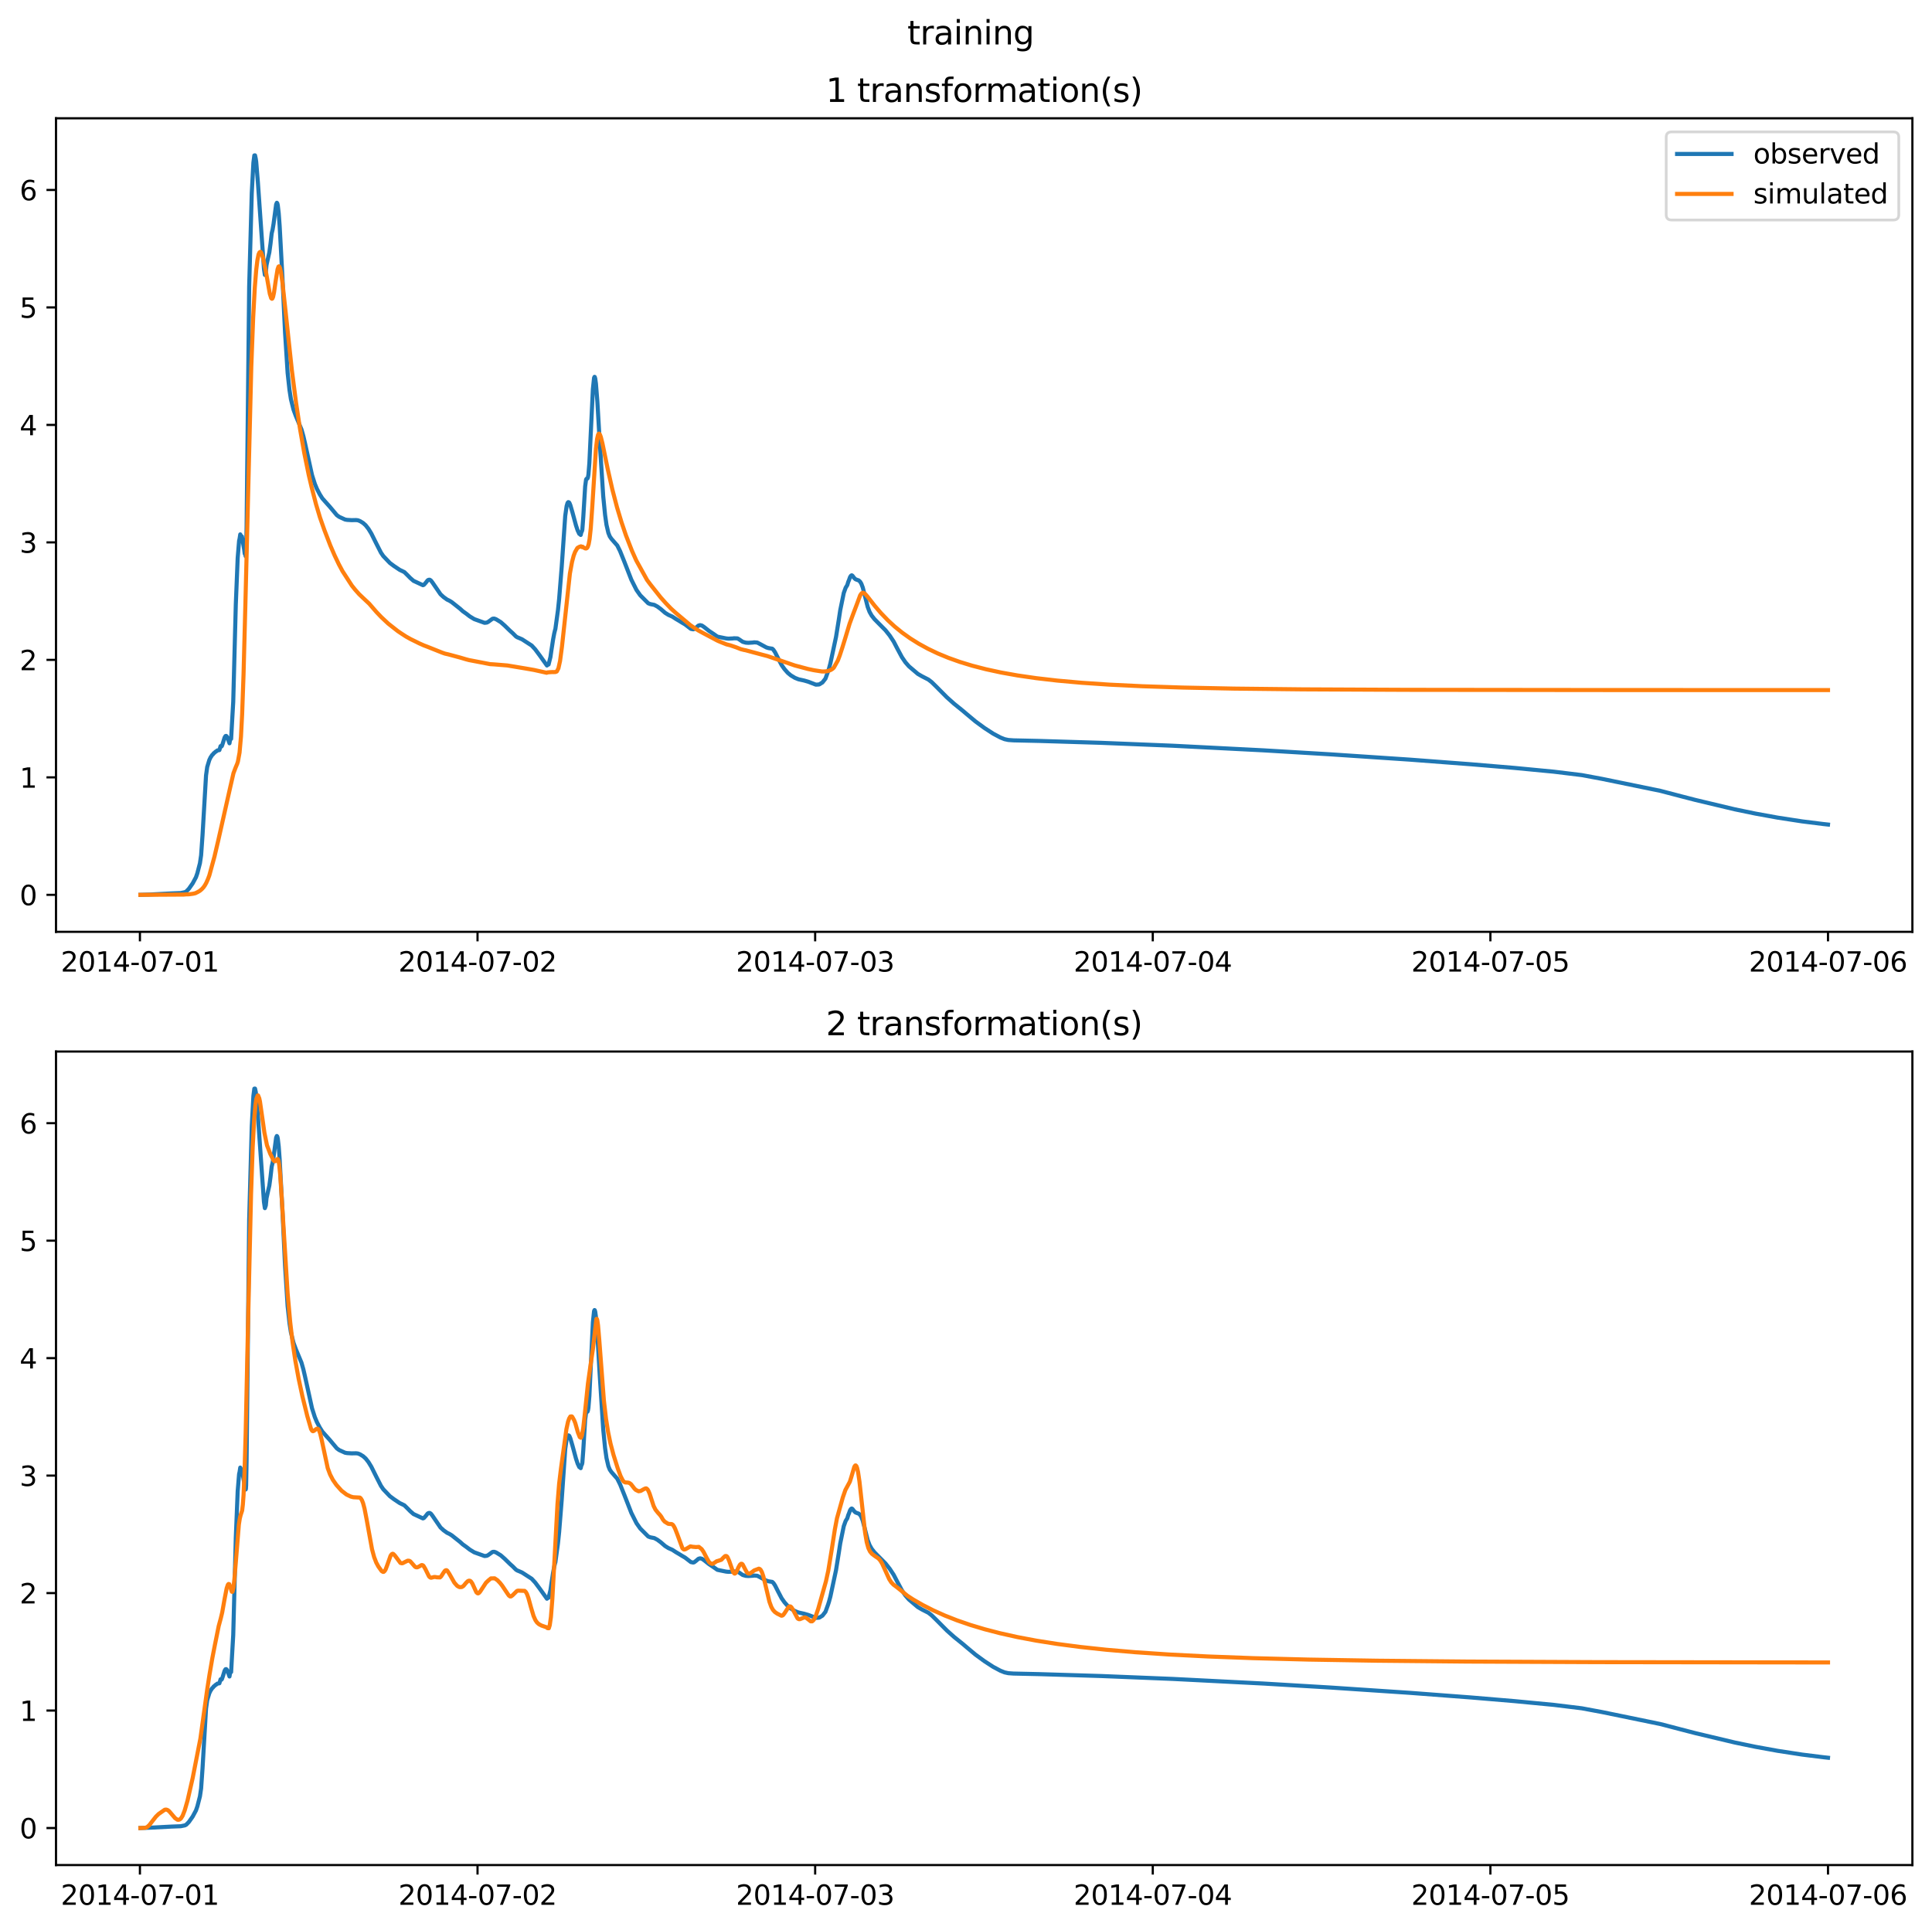 <?xml version="1.0" encoding="utf-8" standalone="no"?>
<!DOCTYPE svg PUBLIC "-//W3C//DTD SVG 1.1//EN"
  "http://www.w3.org/Graphics/SVG/1.1/DTD/svg11.dtd">
<svg xmlns:xlink="http://www.w3.org/1999/xlink" width="709.336pt" height="708.798pt" viewBox="0 0 709.336 708.798" xmlns="http://www.w3.org/2000/svg" version="1.1">
 <defs>
  <style type="text/css">*{stroke-linejoin: round; stroke-linecap: butt}</style>
 </defs>
 <g id="figure_1">
  <g id="patch_1">
   <path d="M 0 708.798 
L 709.336 708.798 
L 709.336 0 
L 0 0 
z
" style="fill: #ffffff"/>
  </g>
  <g id="axes_1">
   <g id="patch_2">
    <path d="M 20.562 342.2 
L 702.136 342.2 
L 702.136 43.44 
L 20.562 43.44 
z
" style="fill: #ffffff"/>
   </g>
   <g id="matplotlib.axis_1">
    <g id="xtick_1">
     <g id="line2d_1">
      <defs>
       <path id="m375640812c" d="M 0 0 
L 0 3.5 
" style="stroke: #000000; stroke-width: 0.8"/>
      </defs>
      <g>
       <use xlink:href="#m375640812c" x="51.371" y="342.2" style="stroke: #000000; stroke-width: 0.8"/>
      </g>
     </g>
     <g id="text_1">
      <!-- 2014-07-01 -->
      <g transform="translate(22.313 356.798) scale(0.1 -0.1)">
       <defs>
        <path id="DejaVuSans-32" d="M 1228 531 
L 3431 531 
L 3431 0 
L 469 0 
L 469 531 
Q 828 903 1448 1529 
Q 2069 2156 2228 2338 
Q 2531 2678 2651 2914 
Q 2772 3150 2772 3378 
Q 2772 3750 2511 3984 
Q 2250 4219 1831 4219 
Q 1534 4219 1204 4116 
Q 875 4013 500 3803 
L 500 4441 
Q 881 4594 1212 4672 
Q 1544 4750 1819 4750 
Q 2544 4750 2975 4387 
Q 3406 4025 3406 3419 
Q 3406 3131 3298 2873 
Q 3191 2616 2906 2266 
Q 2828 2175 2409 1742 
Q 1991 1309 1228 531 
z
" transform="scale(0.016)"/>
        <path id="DejaVuSans-30" d="M 2034 4250 
Q 1547 4250 1301 3770 
Q 1056 3291 1056 2328 
Q 1056 1369 1301 889 
Q 1547 409 2034 409 
Q 2525 409 2770 889 
Q 3016 1369 3016 2328 
Q 3016 3291 2770 3770 
Q 2525 4250 2034 4250 
z
M 2034 4750 
Q 2819 4750 3233 4129 
Q 3647 3509 3647 2328 
Q 3647 1150 3233 529 
Q 2819 -91 2034 -91 
Q 1250 -91 836 529 
Q 422 1150 422 2328 
Q 422 3509 836 4129 
Q 1250 4750 2034 4750 
z
" transform="scale(0.016)"/>
        <path id="DejaVuSans-31" d="M 794 531 
L 1825 531 
L 1825 4091 
L 703 3866 
L 703 4441 
L 1819 4666 
L 2450 4666 
L 2450 531 
L 3481 531 
L 3481 0 
L 794 0 
L 794 531 
z
" transform="scale(0.016)"/>
        <path id="DejaVuSans-34" d="M 2419 4116 
L 825 1625 
L 2419 1625 
L 2419 4116 
z
M 2253 4666 
L 3047 4666 
L 3047 1625 
L 3713 1625 
L 3713 1100 
L 3047 1100 
L 3047 0 
L 2419 0 
L 2419 1100 
L 313 1100 
L 313 1709 
L 2253 4666 
z
" transform="scale(0.016)"/>
        <path id="DejaVuSans-2d" d="M 313 2009 
L 1997 2009 
L 1997 1497 
L 313 1497 
L 313 2009 
z
" transform="scale(0.016)"/>
        <path id="DejaVuSans-37" d="M 525 4666 
L 3525 4666 
L 3525 4397 
L 1831 0 
L 1172 0 
L 2766 4134 
L 525 4134 
L 525 4666 
z
" transform="scale(0.016)"/>
       </defs>
       <use xlink:href="#DejaVuSans-32"/>
       <use xlink:href="#DejaVuSans-30" x="63.623"/>
       <use xlink:href="#DejaVuSans-31" x="127.246"/>
       <use xlink:href="#DejaVuSans-34" x="190.869"/>
       <use xlink:href="#DejaVuSans-2d" x="254.492"/>
       <use xlink:href="#DejaVuSans-30" x="290.576"/>
       <use xlink:href="#DejaVuSans-37" x="354.199"/>
       <use xlink:href="#DejaVuSans-2d" x="417.822"/>
       <use xlink:href="#DejaVuSans-30" x="453.906"/>
       <use xlink:href="#DejaVuSans-31" x="517.529"/>
      </g>
     </g>
    </g>
    <g id="xtick_2">
     <g id="line2d_2">
      <g>
       <use xlink:href="#m375640812c" x="175.328" y="342.2" style="stroke: #000000; stroke-width: 0.8"/>
      </g>
     </g>
     <g id="text_2">
      <!-- 2014-07-02 -->
      <g transform="translate(146.27 356.798) scale(0.1 -0.1)">
       <use xlink:href="#DejaVuSans-32"/>
       <use xlink:href="#DejaVuSans-30" x="63.623"/>
       <use xlink:href="#DejaVuSans-31" x="127.246"/>
       <use xlink:href="#DejaVuSans-34" x="190.869"/>
       <use xlink:href="#DejaVuSans-2d" x="254.492"/>
       <use xlink:href="#DejaVuSans-30" x="290.576"/>
       <use xlink:href="#DejaVuSans-37" x="354.199"/>
       <use xlink:href="#DejaVuSans-2d" x="417.822"/>
       <use xlink:href="#DejaVuSans-30" x="453.906"/>
       <use xlink:href="#DejaVuSans-32" x="517.529"/>
      </g>
     </g>
    </g>
    <g id="xtick_3">
     <g id="line2d_3">
      <g>
       <use xlink:href="#m375640812c" x="299.285" y="342.2" style="stroke: #000000; stroke-width: 0.8"/>
      </g>
     </g>
     <g id="text_3">
      <!-- 2014-07-03 -->
      <g transform="translate(270.227 356.798) scale(0.1 -0.1)">
       <defs>
        <path id="DejaVuSans-33" d="M 2597 2516 
Q 3050 2419 3304 2112 
Q 3559 1806 3559 1356 
Q 3559 666 3084 287 
Q 2609 -91 1734 -91 
Q 1441 -91 1130 -33 
Q 819 25 488 141 
L 488 750 
Q 750 597 1062 519 
Q 1375 441 1716 441 
Q 2309 441 2620 675 
Q 2931 909 2931 1356 
Q 2931 1769 2642 2001 
Q 2353 2234 1838 2234 
L 1294 2234 
L 1294 2753 
L 1863 2753 
Q 2328 2753 2575 2939 
Q 2822 3125 2822 3475 
Q 2822 3834 2567 4026 
Q 2313 4219 1838 4219 
Q 1578 4219 1281 4162 
Q 984 4106 628 3988 
L 628 4550 
Q 988 4650 1302 4700 
Q 1616 4750 1894 4750 
Q 2613 4750 3031 4423 
Q 3450 4097 3450 3541 
Q 3450 3153 3228 2886 
Q 3006 2619 2597 2516 
z
" transform="scale(0.016)"/>
       </defs>
       <use xlink:href="#DejaVuSans-32"/>
       <use xlink:href="#DejaVuSans-30" x="63.623"/>
       <use xlink:href="#DejaVuSans-31" x="127.246"/>
       <use xlink:href="#DejaVuSans-34" x="190.869"/>
       <use xlink:href="#DejaVuSans-2d" x="254.492"/>
       <use xlink:href="#DejaVuSans-30" x="290.576"/>
       <use xlink:href="#DejaVuSans-37" x="354.199"/>
       <use xlink:href="#DejaVuSans-2d" x="417.822"/>
       <use xlink:href="#DejaVuSans-30" x="453.906"/>
       <use xlink:href="#DejaVuSans-33" x="517.529"/>
      </g>
     </g>
    </g>
    <g id="xtick_4">
     <g id="line2d_4">
      <g>
       <use xlink:href="#m375640812c" x="423.242" y="342.2" style="stroke: #000000; stroke-width: 0.8"/>
      </g>
     </g>
     <g id="text_4">
      <!-- 2014-07-04 -->
      <g transform="translate(394.184 356.798) scale(0.1 -0.1)">
       <use xlink:href="#DejaVuSans-32"/>
       <use xlink:href="#DejaVuSans-30" x="63.623"/>
       <use xlink:href="#DejaVuSans-31" x="127.246"/>
       <use xlink:href="#DejaVuSans-34" x="190.869"/>
       <use xlink:href="#DejaVuSans-2d" x="254.492"/>
       <use xlink:href="#DejaVuSans-30" x="290.576"/>
       <use xlink:href="#DejaVuSans-37" x="354.199"/>
       <use xlink:href="#DejaVuSans-2d" x="417.822"/>
       <use xlink:href="#DejaVuSans-30" x="453.906"/>
       <use xlink:href="#DejaVuSans-34" x="517.529"/>
      </g>
     </g>
    </g>
    <g id="xtick_5">
     <g id="line2d_5">
      <g>
       <use xlink:href="#m375640812c" x="547.199" y="342.2" style="stroke: #000000; stroke-width: 0.8"/>
      </g>
     </g>
     <g id="text_5">
      <!-- 2014-07-05 -->
      <g transform="translate(518.141 356.798) scale(0.1 -0.1)">
       <defs>
        <path id="DejaVuSans-35" d="M 691 4666 
L 3169 4666 
L 3169 4134 
L 1269 4134 
L 1269 2991 
Q 1406 3038 1543 3061 
Q 1681 3084 1819 3084 
Q 2600 3084 3056 2656 
Q 3513 2228 3513 1497 
Q 3513 744 3044 326 
Q 2575 -91 1722 -91 
Q 1428 -91 1123 -41 
Q 819 9 494 109 
L 494 744 
Q 775 591 1075 516 
Q 1375 441 1709 441 
Q 2250 441 2565 725 
Q 2881 1009 2881 1497 
Q 2881 1984 2565 2268 
Q 2250 2553 1709 2553 
Q 1456 2553 1204 2497 
Q 953 2441 691 2322 
L 691 4666 
z
" transform="scale(0.016)"/>
       </defs>
       <use xlink:href="#DejaVuSans-32"/>
       <use xlink:href="#DejaVuSans-30" x="63.623"/>
       <use xlink:href="#DejaVuSans-31" x="127.246"/>
       <use xlink:href="#DejaVuSans-34" x="190.869"/>
       <use xlink:href="#DejaVuSans-2d" x="254.492"/>
       <use xlink:href="#DejaVuSans-30" x="290.576"/>
       <use xlink:href="#DejaVuSans-37" x="354.199"/>
       <use xlink:href="#DejaVuSans-2d" x="417.822"/>
       <use xlink:href="#DejaVuSans-30" x="453.906"/>
       <use xlink:href="#DejaVuSans-35" x="517.529"/>
      </g>
     </g>
    </g>
    <g id="xtick_6">
     <g id="line2d_6">
      <g>
       <use xlink:href="#m375640812c" x="671.156" y="342.2" style="stroke: #000000; stroke-width: 0.8"/>
      </g>
     </g>
     <g id="text_6">
      <!-- 2014-07-06 -->
      <g transform="translate(642.098 356.798) scale(0.1 -0.1)">
       <defs>
        <path id="DejaVuSans-36" d="M 2113 2584 
Q 1688 2584 1439 2293 
Q 1191 2003 1191 1497 
Q 1191 994 1439 701 
Q 1688 409 2113 409 
Q 2538 409 2786 701 
Q 3034 994 3034 1497 
Q 3034 2003 2786 2293 
Q 2538 2584 2113 2584 
z
M 3366 4563 
L 3366 3988 
Q 3128 4100 2886 4159 
Q 2644 4219 2406 4219 
Q 1781 4219 1451 3797 
Q 1122 3375 1075 2522 
Q 1259 2794 1537 2939 
Q 1816 3084 2150 3084 
Q 2853 3084 3261 2657 
Q 3669 2231 3669 1497 
Q 3669 778 3244 343 
Q 2819 -91 2113 -91 
Q 1303 -91 875 529 
Q 447 1150 447 2328 
Q 447 3434 972 4092 
Q 1497 4750 2381 4750 
Q 2619 4750 2861 4703 
Q 3103 4656 3366 4563 
z
" transform="scale(0.016)"/>
       </defs>
       <use xlink:href="#DejaVuSans-32"/>
       <use xlink:href="#DejaVuSans-30" x="63.623"/>
       <use xlink:href="#DejaVuSans-31" x="127.246"/>
       <use xlink:href="#DejaVuSans-34" x="190.869"/>
       <use xlink:href="#DejaVuSans-2d" x="254.492"/>
       <use xlink:href="#DejaVuSans-30" x="290.576"/>
       <use xlink:href="#DejaVuSans-37" x="354.199"/>
       <use xlink:href="#DejaVuSans-2d" x="417.822"/>
       <use xlink:href="#DejaVuSans-30" x="453.906"/>
       <use xlink:href="#DejaVuSans-36" x="517.529"/>
      </g>
     </g>
    </g>
   </g>
   <g id="matplotlib.axis_2">
    <g id="ytick_1">
     <g id="line2d_7">
      <defs>
       <path id="m1a9975fdc4" d="M 0 0 
L -3.5 0 
" style="stroke: #000000; stroke-width: 0.8"/>
      </defs>
      <g>
       <use xlink:href="#m1a9975fdc4" x="20.562" y="328.62" style="stroke: #000000; stroke-width: 0.8"/>
      </g>
     </g>
     <g id="text_7">
      <!-- 0 -->
      <g transform="translate(7.2 332.42) scale(0.1 -0.1)">
       <use xlink:href="#DejaVuSans-30"/>
      </g>
     </g>
    </g>
    <g id="ytick_2">
     <g id="line2d_8">
      <g>
       <use xlink:href="#m1a9975fdc4" x="20.562" y="285.476" style="stroke: #000000; stroke-width: 0.8"/>
      </g>
     </g>
     <g id="text_8">
      <!-- 1 -->
      <g transform="translate(7.2 289.275) scale(0.1 -0.1)">
       <use xlink:href="#DejaVuSans-31"/>
      </g>
     </g>
    </g>
    <g id="ytick_3">
     <g id="line2d_9">
      <g>
       <use xlink:href="#m1a9975fdc4" x="20.562" y="242.332" style="stroke: #000000; stroke-width: 0.8"/>
      </g>
     </g>
     <g id="text_9">
      <!-- 2 -->
      <g transform="translate(7.2 246.131) scale(0.1 -0.1)">
       <use xlink:href="#DejaVuSans-32"/>
      </g>
     </g>
    </g>
    <g id="ytick_4">
     <g id="line2d_10">
      <g>
       <use xlink:href="#m1a9975fdc4" x="20.562" y="199.187" style="stroke: #000000; stroke-width: 0.8"/>
      </g>
     </g>
     <g id="text_10">
      <!-- 3 -->
      <g transform="translate(7.2 202.986) scale(0.1 -0.1)">
       <use xlink:href="#DejaVuSans-33"/>
      </g>
     </g>
    </g>
    <g id="ytick_5">
     <g id="line2d_11">
      <g>
       <use xlink:href="#m1a9975fdc4" x="20.562" y="156.043" style="stroke: #000000; stroke-width: 0.8"/>
      </g>
     </g>
     <g id="text_11">
      <!-- 4 -->
      <g transform="translate(7.2 159.842) scale(0.1 -0.1)">
       <use xlink:href="#DejaVuSans-34"/>
      </g>
     </g>
    </g>
    <g id="ytick_6">
     <g id="line2d_12">
      <g>
       <use xlink:href="#m1a9975fdc4" x="20.562" y="112.898" style="stroke: #000000; stroke-width: 0.8"/>
      </g>
     </g>
     <g id="text_12">
      <!-- 5 -->
      <g transform="translate(7.2 116.697) scale(0.1 -0.1)">
       <use xlink:href="#DejaVuSans-35"/>
      </g>
     </g>
    </g>
    <g id="ytick_7">
     <g id="line2d_13">
      <g>
       <use xlink:href="#m1a9975fdc4" x="20.562" y="69.754" style="stroke: #000000; stroke-width: 0.8"/>
      </g>
     </g>
     <g id="text_13">
      <!-- 6 -->
      <g transform="translate(7.2 73.553) scale(0.1 -0.1)">
       <use xlink:href="#DejaVuSans-36"/>
      </g>
     </g>
    </g>
   </g>
   <g id="line2d_14">
    <path d="M 51.543 328.619 
L 55.245 328.491 
L 62.992 328.086 
L 66.349 327.957 
L 67.899 327.639 
L 68.415 327.358 
L 69.362 326.373 
L 70.739 324.411 
L 71.686 322.644 
L 71.944 322.167 
L 72.461 320.674 
L 73.408 316.999 
L 73.838 314.084 
L 74.355 306.763 
L 75.646 284.772 
L 76.076 281.673 
L 76.851 279.102 
L 77.367 278.029 
L 77.54 277.833 
L 77.884 277.259 
L 78.142 277.078 
L 78.487 276.591 
L 78.745 276.447 
L 79.175 276.016 
L 79.433 275.916 
L 79.778 275.599 
L 80.552 275.46 
L 80.983 274 
L 81.327 274.13 
L 81.499 273.877 
L 81.844 272.847 
L 82.446 270.883 
L 82.791 270.309 
L 83.049 270.253 
L 83.307 270.531 
L 83.737 271.516 
L 84.254 272.965 
L 84.598 270.97 
L 84.857 271.342 
L 85.115 266.686 
L 85.631 257.724 
L 86.578 221.901 
L 87.267 204.901 
L 87.783 198.622 
L 87.955 197.874 
L 88.214 196.243 
L 88.644 197.225 
L 88.73 197.019 
L 88.816 196.992 
L 89.591 201.435 
L 89.849 203.336 
L 90.021 203.53 
L 90.194 204.288 
L 90.28 204.086 
L 90.366 202.759 
L 90.538 193.479 
L 91.485 105.169 
L 92.432 70.996 
L 93.034 59.751 
L 93.379 57.079 
L 93.551 57.034 
L 93.637 57.055 
L 93.895 58.244 
L 94.067 59.407 
L 94.67 66.746 
L 96.908 98.633 
L 97.166 100.42 
L 97.252 100.962 
L 97.597 99.958 
L 97.855 97.296 
L 98.543 94.187 
L 98.888 92.674 
L 99.318 89.498 
L 99.749 85.715 
L 100.093 84.271 
L 100.437 82.196 
L 101.384 75.062 
L 101.642 74.462 
L 101.815 74.662 
L 101.987 75.387 
L 102.331 78.3 
L 102.675 82.977 
L 103.708 102.122 
L 104.655 122.097 
L 105.602 136.942 
L 106.291 143.25 
L 106.807 146.579 
L 107.754 150.412 
L 108.615 152.748 
L 110.681 157.687 
L 111.37 160.126 
L 111.972 162.716 
L 114.555 174.449 
L 115.588 177.693 
L 116.362 179.552 
L 117.395 181.516 
L 118.342 183.018 
L 119.375 184.182 
L 121.011 186.008 
L 123.679 189.188 
L 124.54 189.808 
L 126.692 190.787 
L 127.467 190.924 
L 129.102 191.02 
L 130.738 190.988 
L 131.426 191.068 
L 132.201 191.379 
L 133.32 192.063 
L 134.267 192.921 
L 135.3 194.238 
L 136.333 195.933 
L 138.141 199.567 
L 139.862 202.942 
L 140.723 204.204 
L 143.134 206.733 
L 144.597 207.827 
L 146.749 209.27 
L 148.471 210.101 
L 149.762 211.379 
L 150.623 212.259 
L 151.828 213.307 
L 153.291 213.987 
L 155.271 214.906 
L 155.615 214.79 
L 156.304 214.022 
L 156.993 213.142 
L 157.337 212.925 
L 157.767 212.901 
L 158.198 213.172 
L 158.714 213.823 
L 161.727 218.223 
L 162.846 219.255 
L 164.137 220.184 
L 164.998 220.596 
L 165.859 221.122 
L 168.958 223.585 
L 169.905 224.452 
L 171.196 225.368 
L 172.487 226.37 
L 174.123 227.364 
L 177.91 228.728 
L 178.771 228.625 
L 179.288 228.344 
L 180.837 227.211 
L 181.44 227.163 
L 182.128 227.403 
L 183.85 228.463 
L 185.313 229.754 
L 187.293 231.684 
L 188.24 232.529 
L 189.445 233.736 
L 189.962 234.052 
L 190.564 234.293 
L 191.683 234.783 
L 195.213 237.067 
L 196.504 238.464 
L 198.139 240.662 
L 200.808 244.4 
L 201.238 244.013 
L 201.41 244.032 
L 202.099 241.27 
L 202.443 238.867 
L 202.702 237.244 
L 203.046 234.976 
L 203.476 232.67 
L 203.735 231.579 
L 203.907 230.984 
L 204.854 224.097 
L 205.284 219.981 
L 206.231 208.153 
L 207.522 189.466 
L 208.039 185.829 
L 208.383 184.672 
L 208.641 184.396 
L 208.9 184.484 
L 209.072 184.71 
L 209.416 185.541 
L 210.191 188.215 
L 211.482 192.983 
L 212.085 194.802 
L 212.687 196.067 
L 212.773 196.008 
L 213.204 196.455 
L 213.462 195.34 
L 213.634 195.165 
L 213.806 194.477 
L 214.15 189.95 
L 214.409 185.665 
L 214.839 178.648 
L 215.183 176.087 
L 215.356 175.807 
L 215.7 175.719 
L 215.872 175.261 
L 216.044 174.242 
L 216.389 170.013 
L 216.819 160.861 
L 217.68 142.892 
L 218.11 138.777 
L 218.282 138.388 
L 218.368 138.439 
L 218.541 139.016 
L 218.799 140.895 
L 219.315 147.349 
L 220.176 162.04 
L 221.467 182.15 
L 222.156 189.102 
L 222.673 192.738 
L 223.361 195.703 
L 223.878 196.992 
L 224.48 197.87 
L 226.632 200.331 
L 227.665 202.399 
L 229.215 206.261 
L 231.797 212.887 
L 233.691 216.66 
L 235.068 218.616 
L 237.995 221.55 
L 238.77 221.847 
L 240.233 222.138 
L 241.352 222.744 
L 242.557 223.63 
L 244.193 225.046 
L 245.398 225.799 
L 246.861 226.449 
L 248.153 227.295 
L 249.444 228.053 
L 250.391 228.642 
L 251.51 229.289 
L 253.662 230.947 
L 254.523 231.117 
L 254.867 231.016 
L 255.556 230.49 
L 256.416 229.749 
L 257.019 229.561 
L 257.708 229.728 
L 258.482 230.245 
L 260.29 231.678 
L 261.926 232.768 
L 263.389 233.792 
L 264.422 234.01 
L 266.574 234.446 
L 267.435 234.531 
L 269.07 234.457 
L 269.501 234.395 
L 270.792 234.446 
L 271.394 234.815 
L 272.686 235.69 
L 273.805 236.004 
L 274.752 236.067 
L 276.473 235.963 
L 276.904 235.887 
L 278.023 235.969 
L 278.797 236.369 
L 281.38 237.765 
L 282.155 238.003 
L 283.532 238.225 
L 283.962 238.626 
L 284.565 239.539 
L 285.684 241.764 
L 286.975 244.234 
L 288.008 245.699 
L 289.213 247.07 
L 290.332 248.012 
L 291.882 248.945 
L 293.173 249.461 
L 295.239 249.916 
L 296.788 250.367 
L 299.543 251.432 
L 300.748 251.361 
L 301.953 250.633 
L 303.072 249.204 
L 304.019 246.581 
L 304.364 245.511 
L 304.88 243.59 
L 306.946 233.906 
L 307.979 227.475 
L 308.495 224.086 
L 309.787 217.773 
L 310.475 215.852 
L 310.992 215.005 
L 311.078 214.886 
L 311.422 213.714 
L 311.68 213.103 
L 312.111 211.912 
L 312.455 211.399 
L 312.713 211.274 
L 312.972 211.41 
L 313.574 212.219 
L 314.091 212.715 
L 314.607 212.917 
L 315.296 213.158 
L 315.812 213.646 
L 316.243 214.369 
L 316.759 215.741 
L 317.534 218.766 
L 318.567 222.855 
L 319.256 224.688 
L 320.03 226.057 
L 321.063 227.371 
L 322.527 228.856 
L 325.109 231.457 
L 326.659 233.403 
L 328.122 235.629 
L 329.413 238.115 
L 331.135 241.325 
L 332.426 243.22 
L 333.717 244.695 
L 336.988 247.478 
L 338.538 248.373 
L 340.862 249.562 
L 342.067 250.501 
L 343.617 252.02 
L 347.662 256.093 
L 350.331 258.474 
L 353.516 261.04 
L 355.065 262.359 
L 358.164 264.95 
L 361.435 267.34 
L 364.62 269.41 
L 367.289 270.835 
L 368.838 271.455 
L 370.216 271.752 
L 372.109 271.886 
L 381.578 272.098 
L 404.304 272.793 
L 430.559 273.856 
L 464.044 275.562 
L 488.663 277.032 
L 517.587 278.964 
L 540.14 280.674 
L 556.151 282.02 
L 570.527 283.396 
L 580.77 284.647 
L 588.173 286.025 
L 609.694 290.448 
L 617.269 292.428 
L 622.434 293.763 
L 636.895 297.207 
L 644.47 298.775 
L 652.648 300.261 
L 661.687 301.649 
L 669.434 302.616 
L 671.156 302.804 
L 671.156 302.804 
" clip-path="url(#p00b884acca)" style="fill: none; stroke: #1f77b4; stroke-width: 1.5; stroke-linecap: square"/>
   </g>
   <g id="line2d_15">
    <path d="M 51.543 328.619 
L 67.468 328.526 
L 68.243 328.452 
L 69.276 328.424 
L 69.792 328.369 
L 70.653 328.251 
L 70.997 328.191 
L 71.772 328.009 
L 72.117 327.821 
L 72.461 327.665 
L 72.719 327.519 
L 73.149 327.276 
L 73.494 327.039 
L 74.096 326.527 
L 74.699 325.874 
L 75.215 325.14 
L 75.732 324.218 
L 76.335 322.865 
L 76.851 321.499 
L 78.745 314.566 
L 80.122 308.69 
L 84.598 288.823 
L 85.717 283.948 
L 86.492 281.904 
L 87.095 280.472 
L 87.353 279.656 
L 87.955 276.374 
L 88.472 270.532 
L 88.902 262.205 
L 89.419 247.615 
L 90.107 221.387 
L 92.26 134.744 
L 92.948 116.702 
L 93.551 105.607 
L 94.067 99.17 
L 94.498 95.596 
L 94.928 93.428 
L 95.272 92.688 
L 95.617 92.471 
L 95.875 92.771 
L 96.478 94.317 
L 97.51 99.102 
L 99.06 107.887 
L 99.576 109.513 
L 99.835 109.724 
L 100.007 109.621 
L 100.265 109.026 
L 100.609 107.406 
L 101.212 103.2 
L 101.901 98.914 
L 102.245 97.925 
L 102.417 97.804 
L 102.589 97.939 
L 102.848 98.589 
L 103.192 100.204 
L 103.708 103.844 
L 104.655 112.539 
L 107.152 135.925 
L 108.701 147.922 
L 110.164 157.584 
L 111.714 166.378 
L 113.349 174.398 
L 114.382 178.792 
L 116.018 185.149 
L 117.481 190.046 
L 119.117 194.703 
L 121.269 200.297 
L 122.818 203.891 
L 124.368 207.147 
L 125.745 209.742 
L 129.188 215.06 
L 130.393 216.56 
L 131.857 218.204 
L 133.32 219.599 
L 135.558 221.697 
L 138.227 224.775 
L 140.035 226.668 
L 140.723 227.31 
L 142.531 229.003 
L 146.06 231.775 
L 147.438 232.703 
L 149.073 233.763 
L 150.795 234.726 
L 153.033 235.819 
L 153.894 236.253 
L 155.615 237.015 
L 156.993 237.54 
L 162.33 239.67 
L 163.363 240.031 
L 164.654 240.325 
L 168.872 241.461 
L 171.024 242.098 
L 172.143 242.398 
L 173.864 242.728 
L 179.976 243.901 
L 181.354 243.981 
L 186.26 244.379 
L 192.888 245.482 
L 196.073 246.036 
L 200.722 247.069 
L 200.98 246.92 
L 201.41 246.913 
L 201.583 246.864 
L 202.013 246.864 
L 202.185 246.821 
L 202.616 246.828 
L 202.788 246.792 
L 203.304 246.829 
L 203.476 246.799 
L 203.907 246.792 
L 204.165 246.702 
L 204.423 246.586 
L 205.026 245.437 
L 205.628 242.725 
L 206.317 237.542 
L 209.244 210.597 
L 210.019 206.377 
L 210.621 204.089 
L 211.138 202.704 
L 211.998 201.213 
L 212.859 200.744 
L 213.204 200.719 
L 213.29 200.62 
L 213.72 200.933 
L 213.892 200.767 
L 214.237 201.061 
L 214.839 201.392 
L 215.183 201.424 
L 215.528 201.251 
L 215.786 200.856 
L 216.13 199.845 
L 216.475 197.945 
L 216.905 193.93 
L 217.422 186.575 
L 218.799 164.83 
L 219.229 161.185 
L 219.574 159.682 
L 219.832 159.258 
L 220.004 159.253 
L 220.262 159.584 
L 220.607 160.505 
L 221.209 162.926 
L 223.103 172.146 
L 224.825 179.759 
L 226.546 186.338 
L 228.182 191.762 
L 229.817 196.606 
L 232.055 202.347 
L 233.605 205.824 
L 237.565 212.992 
L 238.77 214.608 
L 242.557 219.385 
L 244.365 221.417 
L 246.345 223.479 
L 248.066 225.038 
L 253.404 229.537 
L 254.264 230.132 
L 256.33 231.493 
L 258.052 232.434 
L 263.389 235.262 
L 263.819 235.456 
L 264.766 235.855 
L 266.746 236.642 
L 268.123 236.987 
L 270.275 237.718 
L 271.997 238.4 
L 273.202 238.702 
L 273.719 238.792 
L 279.83 240.43 
L 281.81 240.945 
L 291.796 244.382 
L 292.57 244.586 
L 296.702 245.683 
L 298.596 246.086 
L 299.199 246.194 
L 300.146 246.339 
L 301.695 246.583 
L 302.125 246.598 
L 302.728 246.582 
L 303.072 246.563 
L 303.331 246.525 
L 303.675 246.477 
L 303.933 246.414 
L 304.277 246.328 
L 304.536 246.233 
L 304.88 246.097 
L 305.138 245.959 
L 305.569 245.699 
L 305.999 245.339 
L 306.171 245.134 
L 307.635 242.521 
L 308.323 240.695 
L 309.27 237.8 
L 310.389 234.177 
L 311.939 229.028 
L 313.23 225.52 
L 314.521 222.121 
L 315.812 218.61 
L 316.329 217.877 
L 316.759 217.668 
L 317.19 217.776 
L 317.62 218.088 
L 318.481 219.065 
L 321.149 222.473 
L 323.474 225.183 
L 326.056 227.856 
L 328.466 230.076 
L 331.221 232.315 
L 334.148 234.407 
L 337.333 236.402 
L 340.69 238.242 
L 344.305 239.97 
L 348.179 241.574 
L 352.397 243.079 
L 356.959 244.471 
L 361.952 245.761 
L 367.461 246.953 
L 373.573 248.046 
L 380.459 249.047 
L 388.207 249.942 
L 397.073 250.736 
L 407.317 251.426 
L 419.454 252.014 
L 434.26 252.499 
L 453.026 252.881 
L 478.334 253.158 
L 516.554 253.333 
L 591.358 253.413 
L 671.156 253.423 
L 671.156 253.423 
" clip-path="url(#p00b884acca)" style="fill: none; stroke: #ff7f0e; stroke-width: 1.5; stroke-linecap: square"/>
   </g>
   <g id="patch_3">
    <path d="M 20.562 342.2 
L 20.562 43.44 
" style="fill: none; stroke: #000000; stroke-width: 0.8; stroke-linejoin: miter; stroke-linecap: square"/>
   </g>
   <g id="patch_4">
    <path d="M 702.136 342.2 
L 702.136 43.44 
" style="fill: none; stroke: #000000; stroke-width: 0.8; stroke-linejoin: miter; stroke-linecap: square"/>
   </g>
   <g id="patch_5">
    <path d="M 20.562 342.2 
L 702.136 342.2 
" style="fill: none; stroke: #000000; stroke-width: 0.8; stroke-linejoin: miter; stroke-linecap: square"/>
   </g>
   <g id="patch_6">
    <path d="M 20.562 43.44 
L 702.136 43.44 
" style="fill: none; stroke: #000000; stroke-width: 0.8; stroke-linejoin: miter; stroke-linecap: square"/>
   </g>
   <g id="text_14">
    <!-- 1 transformation(s) -->
    <g transform="translate(303.235 37.44) scale(0.12 -0.12)">
     <defs>
      <path id="DejaVuSans-20" transform="scale(0.016)"/>
      <path id="DejaVuSans-74" d="M 1172 4494 
L 1172 3500 
L 2356 3500 
L 2356 3053 
L 1172 3053 
L 1172 1153 
Q 1172 725 1289 603 
Q 1406 481 1766 481 
L 2356 481 
L 2356 0 
L 1766 0 
Q 1100 0 847 248 
Q 594 497 594 1153 
L 594 3053 
L 172 3053 
L 172 3500 
L 594 3500 
L 594 4494 
L 1172 4494 
z
" transform="scale(0.016)"/>
      <path id="DejaVuSans-72" d="M 2631 2963 
Q 2534 3019 2420 3045 
Q 2306 3072 2169 3072 
Q 1681 3072 1420 2755 
Q 1159 2438 1159 1844 
L 1159 0 
L 581 0 
L 581 3500 
L 1159 3500 
L 1159 2956 
Q 1341 3275 1631 3429 
Q 1922 3584 2338 3584 
Q 2397 3584 2469 3576 
Q 2541 3569 2628 3553 
L 2631 2963 
z
" transform="scale(0.016)"/>
      <path id="DejaVuSans-61" d="M 2194 1759 
Q 1497 1759 1228 1600 
Q 959 1441 959 1056 
Q 959 750 1161 570 
Q 1363 391 1709 391 
Q 2188 391 2477 730 
Q 2766 1069 2766 1631 
L 2766 1759 
L 2194 1759 
z
M 3341 1997 
L 3341 0 
L 2766 0 
L 2766 531 
Q 2569 213 2275 61 
Q 1981 -91 1556 -91 
Q 1019 -91 701 211 
Q 384 513 384 1019 
Q 384 1609 779 1909 
Q 1175 2209 1959 2209 
L 2766 2209 
L 2766 2266 
Q 2766 2663 2505 2880 
Q 2244 3097 1772 3097 
Q 1472 3097 1187 3025 
Q 903 2953 641 2809 
L 641 3341 
Q 956 3463 1253 3523 
Q 1550 3584 1831 3584 
Q 2591 3584 2966 3190 
Q 3341 2797 3341 1997 
z
" transform="scale(0.016)"/>
      <path id="DejaVuSans-6e" d="M 3513 2113 
L 3513 0 
L 2938 0 
L 2938 2094 
Q 2938 2591 2744 2837 
Q 2550 3084 2163 3084 
Q 1697 3084 1428 2787 
Q 1159 2491 1159 1978 
L 1159 0 
L 581 0 
L 581 3500 
L 1159 3500 
L 1159 2956 
Q 1366 3272 1645 3428 
Q 1925 3584 2291 3584 
Q 2894 3584 3203 3211 
Q 3513 2838 3513 2113 
z
" transform="scale(0.016)"/>
      <path id="DejaVuSans-73" d="M 2834 3397 
L 2834 2853 
Q 2591 2978 2328 3040 
Q 2066 3103 1784 3103 
Q 1356 3103 1142 2972 
Q 928 2841 928 2578 
Q 928 2378 1081 2264 
Q 1234 2150 1697 2047 
L 1894 2003 
Q 2506 1872 2764 1633 
Q 3022 1394 3022 966 
Q 3022 478 2636 193 
Q 2250 -91 1575 -91 
Q 1294 -91 989 -36 
Q 684 19 347 128 
L 347 722 
Q 666 556 975 473 
Q 1284 391 1588 391 
Q 1994 391 2212 530 
Q 2431 669 2431 922 
Q 2431 1156 2273 1281 
Q 2116 1406 1581 1522 
L 1381 1569 
Q 847 1681 609 1914 
Q 372 2147 372 2553 
Q 372 3047 722 3315 
Q 1072 3584 1716 3584 
Q 2034 3584 2315 3537 
Q 2597 3491 2834 3397 
z
" transform="scale(0.016)"/>
      <path id="DejaVuSans-66" d="M 2375 4863 
L 2375 4384 
L 1825 4384 
Q 1516 4384 1395 4259 
Q 1275 4134 1275 3809 
L 1275 3500 
L 2222 3500 
L 2222 3053 
L 1275 3053 
L 1275 0 
L 697 0 
L 697 3053 
L 147 3053 
L 147 3500 
L 697 3500 
L 697 3744 
Q 697 4328 969 4595 
Q 1241 4863 1831 4863 
L 2375 4863 
z
" transform="scale(0.016)"/>
      <path id="DejaVuSans-6f" d="M 1959 3097 
Q 1497 3097 1228 2736 
Q 959 2375 959 1747 
Q 959 1119 1226 758 
Q 1494 397 1959 397 
Q 2419 397 2687 759 
Q 2956 1122 2956 1747 
Q 2956 2369 2687 2733 
Q 2419 3097 1959 3097 
z
M 1959 3584 
Q 2709 3584 3137 3096 
Q 3566 2609 3566 1747 
Q 3566 888 3137 398 
Q 2709 -91 1959 -91 
Q 1206 -91 779 398 
Q 353 888 353 1747 
Q 353 2609 779 3096 
Q 1206 3584 1959 3584 
z
" transform="scale(0.016)"/>
      <path id="DejaVuSans-6d" d="M 3328 2828 
Q 3544 3216 3844 3400 
Q 4144 3584 4550 3584 
Q 5097 3584 5394 3201 
Q 5691 2819 5691 2113 
L 5691 0 
L 5113 0 
L 5113 2094 
Q 5113 2597 4934 2840 
Q 4756 3084 4391 3084 
Q 3944 3084 3684 2787 
Q 3425 2491 3425 1978 
L 3425 0 
L 2847 0 
L 2847 2094 
Q 2847 2600 2669 2842 
Q 2491 3084 2119 3084 
Q 1678 3084 1418 2786 
Q 1159 2488 1159 1978 
L 1159 0 
L 581 0 
L 581 3500 
L 1159 3500 
L 1159 2956 
Q 1356 3278 1631 3431 
Q 1906 3584 2284 3584 
Q 2666 3584 2933 3390 
Q 3200 3197 3328 2828 
z
" transform="scale(0.016)"/>
      <path id="DejaVuSans-69" d="M 603 3500 
L 1178 3500 
L 1178 0 
L 603 0 
L 603 3500 
z
M 603 4863 
L 1178 4863 
L 1178 4134 
L 603 4134 
L 603 4863 
z
" transform="scale(0.016)"/>
      <path id="DejaVuSans-28" d="M 1984 4856 
Q 1566 4138 1362 3434 
Q 1159 2731 1159 2009 
Q 1159 1288 1364 580 
Q 1569 -128 1984 -844 
L 1484 -844 
Q 1016 -109 783 600 
Q 550 1309 550 2009 
Q 550 2706 781 3412 
Q 1013 4119 1484 4856 
L 1984 4856 
z
" transform="scale(0.016)"/>
      <path id="DejaVuSans-29" d="M 513 4856 
L 1013 4856 
Q 1481 4119 1714 3412 
Q 1947 2706 1947 2009 
Q 1947 1309 1714 600 
Q 1481 -109 1013 -844 
L 513 -844 
Q 928 -128 1133 580 
Q 1338 1288 1338 2009 
Q 1338 2731 1133 3434 
Q 928 4138 513 4856 
z
" transform="scale(0.016)"/>
     </defs>
     <use xlink:href="#DejaVuSans-31"/>
     <use xlink:href="#DejaVuSans-20" x="63.623"/>
     <use xlink:href="#DejaVuSans-74" x="95.41"/>
     <use xlink:href="#DejaVuSans-72" x="134.619"/>
     <use xlink:href="#DejaVuSans-61" x="175.732"/>
     <use xlink:href="#DejaVuSans-6e" x="237.012"/>
     <use xlink:href="#DejaVuSans-73" x="300.391"/>
     <use xlink:href="#DejaVuSans-66" x="352.49"/>
     <use xlink:href="#DejaVuSans-6f" x="387.695"/>
     <use xlink:href="#DejaVuSans-72" x="448.877"/>
     <use xlink:href="#DejaVuSans-6d" x="488.24"/>
     <use xlink:href="#DejaVuSans-61" x="585.652"/>
     <use xlink:href="#DejaVuSans-74" x="646.932"/>
     <use xlink:href="#DejaVuSans-69" x="686.141"/>
     <use xlink:href="#DejaVuSans-6f" x="713.924"/>
     <use xlink:href="#DejaVuSans-6e" x="775.105"/>
     <use xlink:href="#DejaVuSans-28" x="838.484"/>
     <use xlink:href="#DejaVuSans-73" x="877.498"/>
     <use xlink:href="#DejaVuSans-29" x="929.598"/>
    </g>
   </g>
   <g id="legend_1">
    <g id="patch_7">
     <path d="M 613.742 80.796 
L 695.136 80.796 
Q 697.136 80.796 697.136 78.796 
L 697.136 50.44 
Q 697.136 48.44 695.136 48.44 
L 613.742 48.44 
Q 611.742 48.44 611.742 50.44 
L 611.742 78.796 
Q 611.742 80.796 613.742 80.796 
z
" style="fill: #ffffff; opacity: 0.8; stroke: #cccccc; stroke-linejoin: miter"/>
    </g>
    <g id="line2d_16">
     <path d="M 615.742 56.538 
L 625.742 56.538 
L 635.742 56.538 
" style="fill: none; stroke: #1f77b4; stroke-width: 1.5; stroke-linecap: square"/>
    </g>
    <g id="text_15">
     <!-- observed -->
     <g transform="translate(643.742 60.038) scale(0.1 -0.1)">
      <defs>
       <path id="DejaVuSans-62" d="M 3116 1747 
Q 3116 2381 2855 2742 
Q 2594 3103 2138 3103 
Q 1681 3103 1420 2742 
Q 1159 2381 1159 1747 
Q 1159 1113 1420 752 
Q 1681 391 2138 391 
Q 2594 391 2855 752 
Q 3116 1113 3116 1747 
z
M 1159 2969 
Q 1341 3281 1617 3432 
Q 1894 3584 2278 3584 
Q 2916 3584 3314 3078 
Q 3713 2572 3713 1747 
Q 3713 922 3314 415 
Q 2916 -91 2278 -91 
Q 1894 -91 1617 61 
Q 1341 213 1159 525 
L 1159 0 
L 581 0 
L 581 4863 
L 1159 4863 
L 1159 2969 
z
" transform="scale(0.016)"/>
       <path id="DejaVuSans-65" d="M 3597 1894 
L 3597 1613 
L 953 1613 
Q 991 1019 1311 708 
Q 1631 397 2203 397 
Q 2534 397 2845 478 
Q 3156 559 3463 722 
L 3463 178 
Q 3153 47 2828 -22 
Q 2503 -91 2169 -91 
Q 1331 -91 842 396 
Q 353 884 353 1716 
Q 353 2575 817 3079 
Q 1281 3584 2069 3584 
Q 2775 3584 3186 3129 
Q 3597 2675 3597 1894 
z
M 3022 2063 
Q 3016 2534 2758 2815 
Q 2500 3097 2075 3097 
Q 1594 3097 1305 2825 
Q 1016 2553 972 2059 
L 3022 2063 
z
" transform="scale(0.016)"/>
       <path id="DejaVuSans-76" d="M 191 3500 
L 800 3500 
L 1894 563 
L 2988 3500 
L 3597 3500 
L 2284 0 
L 1503 0 
L 191 3500 
z
" transform="scale(0.016)"/>
       <path id="DejaVuSans-64" d="M 2906 2969 
L 2906 4863 
L 3481 4863 
L 3481 0 
L 2906 0 
L 2906 525 
Q 2725 213 2448 61 
Q 2172 -91 1784 -91 
Q 1150 -91 751 415 
Q 353 922 353 1747 
Q 353 2572 751 3078 
Q 1150 3584 1784 3584 
Q 2172 3584 2448 3432 
Q 2725 3281 2906 2969 
z
M 947 1747 
Q 947 1113 1208 752 
Q 1469 391 1925 391 
Q 2381 391 2643 752 
Q 2906 1113 2906 1747 
Q 2906 2381 2643 2742 
Q 2381 3103 1925 3103 
Q 1469 3103 1208 2742 
Q 947 2381 947 1747 
z
" transform="scale(0.016)"/>
      </defs>
      <use xlink:href="#DejaVuSans-6f"/>
      <use xlink:href="#DejaVuSans-62" x="61.182"/>
      <use xlink:href="#DejaVuSans-73" x="124.658"/>
      <use xlink:href="#DejaVuSans-65" x="176.758"/>
      <use xlink:href="#DejaVuSans-72" x="238.281"/>
      <use xlink:href="#DejaVuSans-76" x="279.395"/>
      <use xlink:href="#DejaVuSans-65" x="338.574"/>
      <use xlink:href="#DejaVuSans-64" x="400.098"/>
     </g>
    </g>
    <g id="line2d_17">
     <path d="M 615.742 71.217 
L 625.742 71.217 
L 635.742 71.217 
" style="fill: none; stroke: #ff7f0e; stroke-width: 1.5; stroke-linecap: square"/>
    </g>
    <g id="text_16">
     <!-- simulated -->
     <g transform="translate(643.742 74.717) scale(0.1 -0.1)">
      <defs>
       <path id="DejaVuSans-75" d="M 544 1381 
L 544 3500 
L 1119 3500 
L 1119 1403 
Q 1119 906 1312 657 
Q 1506 409 1894 409 
Q 2359 409 2629 706 
Q 2900 1003 2900 1516 
L 2900 3500 
L 3475 3500 
L 3475 0 
L 2900 0 
L 2900 538 
Q 2691 219 2414 64 
Q 2138 -91 1772 -91 
Q 1169 -91 856 284 
Q 544 659 544 1381 
z
M 1991 3584 
L 1991 3584 
z
" transform="scale(0.016)"/>
       <path id="DejaVuSans-6c" d="M 603 4863 
L 1178 4863 
L 1178 0 
L 603 0 
L 603 4863 
z
" transform="scale(0.016)"/>
      </defs>
      <use xlink:href="#DejaVuSans-73"/>
      <use xlink:href="#DejaVuSans-69" x="52.1"/>
      <use xlink:href="#DejaVuSans-6d" x="79.883"/>
      <use xlink:href="#DejaVuSans-75" x="177.295"/>
      <use xlink:href="#DejaVuSans-6c" x="240.674"/>
      <use xlink:href="#DejaVuSans-61" x="268.457"/>
      <use xlink:href="#DejaVuSans-74" x="329.736"/>
      <use xlink:href="#DejaVuSans-65" x="368.945"/>
      <use xlink:href="#DejaVuSans-64" x="430.469"/>
     </g>
    </g>
   </g>
  </g>
  <g id="axes_2">
   <g id="patch_8">
    <path d="M 20.562 684.92 
L 702.136 684.92 
L 702.136 386.16 
L 20.562 386.16 
z
" style="fill: #ffffff"/>
   </g>
   <g id="matplotlib.axis_3">
    <g id="xtick_7">
     <g id="line2d_18">
      <g>
       <use xlink:href="#m375640812c" x="51.371" y="684.92" style="stroke: #000000; stroke-width: 0.8"/>
      </g>
     </g>
     <g id="text_17">
      <!-- 2014-07-01 -->
      <g transform="translate(22.313 699.518) scale(0.1 -0.1)">
       <use xlink:href="#DejaVuSans-32"/>
       <use xlink:href="#DejaVuSans-30" x="63.623"/>
       <use xlink:href="#DejaVuSans-31" x="127.246"/>
       <use xlink:href="#DejaVuSans-34" x="190.869"/>
       <use xlink:href="#DejaVuSans-2d" x="254.492"/>
       <use xlink:href="#DejaVuSans-30" x="290.576"/>
       <use xlink:href="#DejaVuSans-37" x="354.199"/>
       <use xlink:href="#DejaVuSans-2d" x="417.822"/>
       <use xlink:href="#DejaVuSans-30" x="453.906"/>
       <use xlink:href="#DejaVuSans-31" x="517.529"/>
      </g>
     </g>
    </g>
    <g id="xtick_8">
     <g id="line2d_19">
      <g>
       <use xlink:href="#m375640812c" x="175.328" y="684.92" style="stroke: #000000; stroke-width: 0.8"/>
      </g>
     </g>
     <g id="text_18">
      <!-- 2014-07-02 -->
      <g transform="translate(146.27 699.518) scale(0.1 -0.1)">
       <use xlink:href="#DejaVuSans-32"/>
       <use xlink:href="#DejaVuSans-30" x="63.623"/>
       <use xlink:href="#DejaVuSans-31" x="127.246"/>
       <use xlink:href="#DejaVuSans-34" x="190.869"/>
       <use xlink:href="#DejaVuSans-2d" x="254.492"/>
       <use xlink:href="#DejaVuSans-30" x="290.576"/>
       <use xlink:href="#DejaVuSans-37" x="354.199"/>
       <use xlink:href="#DejaVuSans-2d" x="417.822"/>
       <use xlink:href="#DejaVuSans-30" x="453.906"/>
       <use xlink:href="#DejaVuSans-32" x="517.529"/>
      </g>
     </g>
    </g>
    <g id="xtick_9">
     <g id="line2d_20">
      <g>
       <use xlink:href="#m375640812c" x="299.285" y="684.92" style="stroke: #000000; stroke-width: 0.8"/>
      </g>
     </g>
     <g id="text_19">
      <!-- 2014-07-03 -->
      <g transform="translate(270.227 699.518) scale(0.1 -0.1)">
       <use xlink:href="#DejaVuSans-32"/>
       <use xlink:href="#DejaVuSans-30" x="63.623"/>
       <use xlink:href="#DejaVuSans-31" x="127.246"/>
       <use xlink:href="#DejaVuSans-34" x="190.869"/>
       <use xlink:href="#DejaVuSans-2d" x="254.492"/>
       <use xlink:href="#DejaVuSans-30" x="290.576"/>
       <use xlink:href="#DejaVuSans-37" x="354.199"/>
       <use xlink:href="#DejaVuSans-2d" x="417.822"/>
       <use xlink:href="#DejaVuSans-30" x="453.906"/>
       <use xlink:href="#DejaVuSans-33" x="517.529"/>
      </g>
     </g>
    </g>
    <g id="xtick_10">
     <g id="line2d_21">
      <g>
       <use xlink:href="#m375640812c" x="423.242" y="684.92" style="stroke: #000000; stroke-width: 0.8"/>
      </g>
     </g>
     <g id="text_20">
      <!-- 2014-07-04 -->
      <g transform="translate(394.184 699.518) scale(0.1 -0.1)">
       <use xlink:href="#DejaVuSans-32"/>
       <use xlink:href="#DejaVuSans-30" x="63.623"/>
       <use xlink:href="#DejaVuSans-31" x="127.246"/>
       <use xlink:href="#DejaVuSans-34" x="190.869"/>
       <use xlink:href="#DejaVuSans-2d" x="254.492"/>
       <use xlink:href="#DejaVuSans-30" x="290.576"/>
       <use xlink:href="#DejaVuSans-37" x="354.199"/>
       <use xlink:href="#DejaVuSans-2d" x="417.822"/>
       <use xlink:href="#DejaVuSans-30" x="453.906"/>
       <use xlink:href="#DejaVuSans-34" x="517.529"/>
      </g>
     </g>
    </g>
    <g id="xtick_11">
     <g id="line2d_22">
      <g>
       <use xlink:href="#m375640812c" x="547.199" y="684.92" style="stroke: #000000; stroke-width: 0.8"/>
      </g>
     </g>
     <g id="text_21">
      <!-- 2014-07-05 -->
      <g transform="translate(518.141 699.518) scale(0.1 -0.1)">
       <use xlink:href="#DejaVuSans-32"/>
       <use xlink:href="#DejaVuSans-30" x="63.623"/>
       <use xlink:href="#DejaVuSans-31" x="127.246"/>
       <use xlink:href="#DejaVuSans-34" x="190.869"/>
       <use xlink:href="#DejaVuSans-2d" x="254.492"/>
       <use xlink:href="#DejaVuSans-30" x="290.576"/>
       <use xlink:href="#DejaVuSans-37" x="354.199"/>
       <use xlink:href="#DejaVuSans-2d" x="417.822"/>
       <use xlink:href="#DejaVuSans-30" x="453.906"/>
       <use xlink:href="#DejaVuSans-35" x="517.529"/>
      </g>
     </g>
    </g>
    <g id="xtick_12">
     <g id="line2d_23">
      <g>
       <use xlink:href="#m375640812c" x="671.156" y="684.92" style="stroke: #000000; stroke-width: 0.8"/>
      </g>
     </g>
     <g id="text_22">
      <!-- 2014-07-06 -->
      <g transform="translate(642.098 699.518) scale(0.1 -0.1)">
       <use xlink:href="#DejaVuSans-32"/>
       <use xlink:href="#DejaVuSans-30" x="63.623"/>
       <use xlink:href="#DejaVuSans-31" x="127.246"/>
       <use xlink:href="#DejaVuSans-34" x="190.869"/>
       <use xlink:href="#DejaVuSans-2d" x="254.492"/>
       <use xlink:href="#DejaVuSans-30" x="290.576"/>
       <use xlink:href="#DejaVuSans-37" x="354.199"/>
       <use xlink:href="#DejaVuSans-2d" x="417.822"/>
       <use xlink:href="#DejaVuSans-30" x="453.906"/>
       <use xlink:href="#DejaVuSans-36" x="517.529"/>
      </g>
     </g>
    </g>
   </g>
   <g id="matplotlib.axis_4">
    <g id="ytick_8">
     <g id="line2d_24">
      <g>
       <use xlink:href="#m1a9975fdc4" x="20.562" y="671.323" style="stroke: #000000; stroke-width: 0.8"/>
      </g>
     </g>
     <g id="text_23">
      <!-- 0 -->
      <g transform="translate(7.2 675.122) scale(0.1 -0.1)">
       <use xlink:href="#DejaVuSans-30"/>
      </g>
     </g>
    </g>
    <g id="ytick_9">
     <g id="line2d_25">
      <g>
       <use xlink:href="#m1a9975fdc4" x="20.562" y="628.181" style="stroke: #000000; stroke-width: 0.8"/>
      </g>
     </g>
     <g id="text_24">
      <!-- 1 -->
      <g transform="translate(7.2 631.981) scale(0.1 -0.1)">
       <use xlink:href="#DejaVuSans-31"/>
      </g>
     </g>
    </g>
    <g id="ytick_10">
     <g id="line2d_26">
      <g>
       <use xlink:href="#m1a9975fdc4" x="20.562" y="585.04" style="stroke: #000000; stroke-width: 0.8"/>
      </g>
     </g>
     <g id="text_25">
      <!-- 2 -->
      <g transform="translate(7.2 588.839) scale(0.1 -0.1)">
       <use xlink:href="#DejaVuSans-32"/>
      </g>
     </g>
    </g>
    <g id="ytick_11">
     <g id="line2d_27">
      <g>
       <use xlink:href="#m1a9975fdc4" x="20.562" y="541.898" style="stroke: #000000; stroke-width: 0.8"/>
      </g>
     </g>
     <g id="text_26">
      <!-- 3 -->
      <g transform="translate(7.2 545.697) scale(0.1 -0.1)">
       <use xlink:href="#DejaVuSans-33"/>
      </g>
     </g>
    </g>
    <g id="ytick_12">
     <g id="line2d_28">
      <g>
       <use xlink:href="#m1a9975fdc4" x="20.562" y="498.756" style="stroke: #000000; stroke-width: 0.8"/>
      </g>
     </g>
     <g id="text_27">
      <!-- 4 -->
      <g transform="translate(7.2 502.555) scale(0.1 -0.1)">
       <use xlink:href="#DejaVuSans-34"/>
      </g>
     </g>
    </g>
    <g id="ytick_13">
     <g id="line2d_29">
      <g>
       <use xlink:href="#m1a9975fdc4" x="20.562" y="455.615" style="stroke: #000000; stroke-width: 0.8"/>
      </g>
     </g>
     <g id="text_28">
      <!-- 5 -->
      <g transform="translate(7.2 459.414) scale(0.1 -0.1)">
       <use xlink:href="#DejaVuSans-35"/>
      </g>
     </g>
    </g>
    <g id="ytick_14">
     <g id="line2d_30">
      <g>
       <use xlink:href="#m1a9975fdc4" x="20.562" y="412.473" style="stroke: #000000; stroke-width: 0.8"/>
      </g>
     </g>
     <g id="text_29">
      <!-- 6 -->
      <g transform="translate(7.2 416.272) scale(0.1 -0.1)">
       <use xlink:href="#DejaVuSans-36"/>
      </g>
     </g>
    </g>
   </g>
   <g id="line2d_31">
    <path d="M 51.543 671.322 
L 55.245 671.194 
L 62.992 670.788 
L 66.349 670.66 
L 67.899 670.341 
L 68.415 670.06 
L 69.362 669.076 
L 70.739 667.113 
L 71.686 665.346 
L 71.944 664.87 
L 72.461 663.377 
L 73.408 659.702 
L 73.838 656.788 
L 74.355 649.466 
L 75.646 627.478 
L 76.076 624.379 
L 76.851 621.808 
L 77.367 620.734 
L 77.54 620.539 
L 77.884 619.965 
L 78.142 619.784 
L 78.487 619.297 
L 78.745 619.153 
L 79.175 618.722 
L 79.433 618.622 
L 79.778 618.305 
L 80.552 618.166 
L 80.983 616.706 
L 81.327 616.836 
L 81.499 616.583 
L 81.844 615.553 
L 82.446 613.589 
L 82.791 613.015 
L 83.049 612.959 
L 83.307 613.237 
L 83.737 614.222 
L 84.254 615.671 
L 84.598 613.677 
L 84.857 614.048 
L 85.115 609.393 
L 85.631 600.431 
L 86.578 564.611 
L 87.267 547.611 
L 87.783 541.333 
L 87.955 540.585 
L 88.214 538.954 
L 88.644 539.936 
L 88.73 539.73 
L 88.816 539.703 
L 89.591 544.145 
L 89.849 546.047 
L 90.021 546.24 
L 90.194 546.999 
L 90.28 546.796 
L 90.366 545.47 
L 90.538 536.19 
L 91.485 447.886 
L 92.432 413.715 
L 93.034 402.471 
L 93.379 399.799 
L 93.551 399.754 
L 93.637 399.775 
L 93.895 400.964 
L 94.067 402.127 
L 94.67 409.465 
L 96.908 441.351 
L 97.166 443.137 
L 97.252 443.68 
L 97.597 442.675 
L 97.855 440.014 
L 98.543 436.904 
L 98.888 435.391 
L 99.318 432.216 
L 99.749 428.433 
L 100.093 426.989 
L 100.437 424.915 
L 101.384 417.781 
L 101.642 417.181 
L 101.815 417.38 
L 101.987 418.106 
L 102.331 421.018 
L 102.675 425.695 
L 103.708 444.839 
L 104.655 464.813 
L 105.602 479.657 
L 106.291 485.965 
L 106.807 489.293 
L 107.754 493.126 
L 108.615 495.462 
L 110.681 500.401 
L 111.37 502.84 
L 111.972 505.43 
L 114.555 517.161 
L 115.588 520.406 
L 116.362 522.264 
L 117.395 524.228 
L 118.342 525.73 
L 119.375 526.894 
L 121.011 528.72 
L 123.679 531.899 
L 124.54 532.52 
L 126.692 533.498 
L 127.467 533.636 
L 129.102 533.731 
L 130.738 533.699 
L 131.426 533.779 
L 132.201 534.091 
L 133.32 534.774 
L 134.267 535.632 
L 135.3 536.949 
L 136.333 538.644 
L 138.141 542.277 
L 139.862 545.653 
L 140.723 546.914 
L 143.134 549.443 
L 144.597 550.538 
L 146.749 551.98 
L 148.471 552.812 
L 149.762 554.089 
L 150.623 554.969 
L 151.828 556.017 
L 153.291 556.697 
L 155.271 557.616 
L 155.615 557.5 
L 156.304 556.732 
L 156.993 555.852 
L 157.337 555.635 
L 157.767 555.611 
L 158.198 555.882 
L 158.714 556.532 
L 161.727 560.933 
L 162.846 561.965 
L 164.137 562.893 
L 164.998 563.305 
L 165.859 563.831 
L 168.958 566.294 
L 169.905 567.161 
L 171.196 568.077 
L 172.487 569.079 
L 174.123 570.073 
L 177.91 571.437 
L 178.771 571.334 
L 179.288 571.053 
L 180.837 569.92 
L 181.44 569.872 
L 182.128 570.112 
L 183.85 571.172 
L 185.313 572.463 
L 187.293 574.393 
L 188.24 575.238 
L 189.445 576.445 
L 189.962 576.761 
L 190.564 577.001 
L 191.683 577.491 
L 195.213 579.775 
L 196.504 581.172 
L 198.139 583.37 
L 200.808 587.108 
L 201.238 586.721 
L 201.41 586.74 
L 202.099 583.978 
L 202.443 581.575 
L 202.702 579.953 
L 203.046 577.684 
L 203.476 575.378 
L 203.735 574.288 
L 203.907 573.693 
L 204.854 566.807 
L 205.284 562.69 
L 206.231 550.864 
L 207.522 532.177 
L 208.039 528.541 
L 208.383 527.384 
L 208.641 527.107 
L 208.9 527.196 
L 209.072 527.422 
L 209.416 528.252 
L 210.191 530.926 
L 211.482 535.694 
L 212.085 537.513 
L 212.687 538.778 
L 212.773 538.719 
L 213.204 539.166 
L 213.462 538.051 
L 213.634 537.876 
L 213.806 537.188 
L 214.15 532.661 
L 214.409 528.377 
L 214.839 521.36 
L 215.183 518.799 
L 215.356 518.519 
L 215.7 518.432 
L 215.872 517.973 
L 216.044 516.954 
L 216.389 512.726 
L 216.819 503.574 
L 217.68 485.607 
L 218.11 481.492 
L 218.282 481.103 
L 218.368 481.154 
L 218.541 481.731 
L 218.799 483.609 
L 219.315 490.063 
L 220.176 504.753 
L 221.467 524.862 
L 222.156 531.813 
L 222.673 535.449 
L 223.361 538.414 
L 223.878 539.703 
L 224.48 540.581 
L 226.632 543.041 
L 227.665 545.11 
L 229.215 548.971 
L 231.797 555.597 
L 233.691 559.37 
L 235.068 561.325 
L 237.995 564.259 
L 238.77 564.556 
L 240.233 564.847 
L 241.352 565.453 
L 242.557 566.339 
L 244.193 567.755 
L 245.398 568.508 
L 246.861 569.158 
L 248.153 570.004 
L 249.444 570.762 
L 250.391 571.351 
L 251.51 571.997 
L 253.662 573.656 
L 254.523 573.826 
L 254.867 573.725 
L 255.556 573.199 
L 256.416 572.458 
L 257.019 572.27 
L 257.708 572.437 
L 258.482 572.954 
L 260.29 574.387 
L 261.926 575.476 
L 263.389 576.501 
L 264.422 576.719 
L 266.574 577.154 
L 267.435 577.239 
L 269.07 577.166 
L 269.501 577.104 
L 270.792 577.154 
L 271.394 577.524 
L 272.686 578.398 
L 273.805 578.712 
L 274.752 578.776 
L 276.473 578.671 
L 276.904 578.595 
L 278.023 578.677 
L 278.797 579.077 
L 281.38 580.473 
L 282.155 580.711 
L 283.532 580.934 
L 283.962 581.334 
L 284.565 582.247 
L 285.684 584.472 
L 286.975 586.941 
L 288.008 588.407 
L 289.213 589.777 
L 290.332 590.72 
L 291.882 591.653 
L 293.173 592.169 
L 295.239 592.623 
L 296.788 593.074 
L 299.543 594.14 
L 300.748 594.069 
L 301.953 593.341 
L 303.072 591.911 
L 304.019 589.289 
L 304.364 588.219 
L 304.88 586.298 
L 306.946 576.614 
L 307.979 570.184 
L 308.495 566.795 
L 309.787 560.483 
L 310.475 558.562 
L 310.992 557.714 
L 311.078 557.596 
L 311.422 556.424 
L 311.68 555.813 
L 312.111 554.622 
L 312.455 554.109 
L 312.713 553.984 
L 312.972 554.121 
L 313.574 554.929 
L 314.091 555.425 
L 314.607 555.627 
L 315.296 555.868 
L 315.812 556.356 
L 316.243 557.079 
L 316.759 558.451 
L 317.534 561.475 
L 318.567 565.564 
L 319.256 567.397 
L 320.03 568.766 
L 321.063 570.08 
L 322.527 571.565 
L 325.109 574.166 
L 326.659 576.112 
L 328.122 578.338 
L 329.413 580.823 
L 331.135 584.033 
L 332.426 585.928 
L 333.717 587.403 
L 336.988 590.185 
L 338.538 591.081 
L 340.862 592.269 
L 342.067 593.208 
L 343.617 594.728 
L 347.662 598.801 
L 350.331 601.181 
L 353.516 603.747 
L 355.065 605.066 
L 358.164 607.656 
L 361.435 610.047 
L 364.62 612.117 
L 367.289 613.541 
L 368.838 614.161 
L 370.216 614.458 
L 372.109 614.592 
L 381.578 614.804 
L 404.304 615.499 
L 430.559 616.562 
L 464.044 618.268 
L 488.663 619.738 
L 517.587 621.67 
L 540.14 623.38 
L 556.151 624.726 
L 570.527 626.101 
L 580.77 627.352 
L 588.173 628.73 
L 609.694 633.153 
L 617.269 635.133 
L 622.434 636.468 
L 636.895 639.911 
L 644.47 641.48 
L 652.648 642.966 
L 661.687 644.353 
L 669.434 645.32 
L 671.156 645.508 
L 671.156 645.508 
" clip-path="url(#p3d68726c89)" style="fill: none; stroke: #1f77b4; stroke-width: 1.5; stroke-linecap: square"/>
   </g>
   <g id="line2d_32">
    <path d="M 51.543 671.322 
L 53.437 671.232 
L 54.126 670.887 
L 54.814 670.254 
L 55.933 668.805 
L 57.224 667.161 
L 58.257 666.151 
L 60.496 664.594 
L 61.012 664.543 
L 61.529 664.707 
L 62.131 665.167 
L 62.992 666.175 
L 64.283 667.685 
L 65.058 668.223 
L 65.402 668.304 
L 65.919 668.21 
L 66.435 667.792 
L 67.038 666.836 
L 67.812 664.85 
L 68.845 661.261 
L 70.739 652.965 
L 73.58 638.433 
L 76.076 620.432 
L 76.937 614.879 
L 77.97 608.863 
L 78.831 604.432 
L 80.294 597.158 
L 81.069 594.28 
L 81.585 592.132 
L 82.446 587.273 
L 83.221 583.271 
L 83.651 581.983 
L 83.91 581.694 
L 84.168 581.746 
L 84.598 582.93 
L 85.115 584.551 
L 85.287 584.593 
L 85.373 584.488 
L 85.717 583.034 
L 86.062 579.905 
L 86.492 574.794 
L 87.697 559.877 
L 88.042 557.671 
L 88.386 556.299 
L 88.902 554.735 
L 89.161 552.565 
L 89.419 549.069 
L 89.763 541.009 
L 90.194 526.322 
L 91.054 486.738 
L 92.173 438.583 
L 92.776 421.255 
L 93.292 411.491 
L 93.809 405.625 
L 94.153 403.445 
L 94.584 402.327 
L 94.756 402.277 
L 95.186 403.328 
L 95.445 404.503 
L 96.65 412.917 
L 97.08 415.986 
L 98.027 420.607 
L 99.232 423.745 
L 100.437 426.134 
L 100.868 426.485 
L 101.212 426.36 
L 101.901 425.623 
L 102.073 425.792 
L 102.245 426.284 
L 102.503 427.742 
L 102.848 431.12 
L 103.364 438.713 
L 105.602 474.963 
L 106.549 485.541 
L 107.41 492.883 
L 108.443 499.758 
L 109.648 506.319 
L 111.025 512.764 
L 112.833 520.077 
L 114.21 524.815 
L 114.641 525.481 
L 114.899 525.593 
L 115.243 525.484 
L 115.674 525.126 
L 116.276 524.679 
L 116.534 524.644 
L 116.879 524.854 
L 117.137 525.267 
L 117.567 526.471 
L 118.084 528.686 
L 120.322 539.143 
L 121.183 541.467 
L 122.216 543.468 
L 123.507 545.32 
L 125.401 547.443 
L 127.208 548.84 
L 128.758 549.584 
L 129.533 549.792 
L 129.791 549.841 
L 132.115 549.965 
L 132.459 550.247 
L 132.89 550.936 
L 133.32 552.059 
L 133.837 554.016 
L 134.611 558.015 
L 136.591 568.947 
L 137.366 571.825 
L 138.141 573.842 
L 138.916 575.272 
L 140.121 576.956 
L 140.637 577.263 
L 140.895 577.239 
L 141.24 576.923 
L 141.584 576.36 
L 142.187 574.751 
L 143.392 571.329 
L 143.822 570.746 
L 144.166 570.593 
L 144.425 570.681 
L 145.027 571.31 
L 147.007 573.96 
L 147.524 574.105 
L 147.868 574.048 
L 148.643 573.647 
L 149.676 573.142 
L 150.192 573.161 
L 150.623 573.373 
L 151.397 574.242 
L 152.344 575.336 
L 152.689 575.55 
L 153.205 575.587 
L 153.808 575.314 
L 154.754 574.757 
L 155.099 574.768 
L 155.443 574.971 
L 156.132 576.117 
L 157.509 578.915 
L 157.939 579.323 
L 158.284 579.416 
L 158.8 579.284 
L 159.403 579.129 
L 159.919 579.145 
L 160.35 579.245 
L 161.555 579.29 
L 161.985 578.886 
L 162.76 577.662 
L 163.363 576.813 
L 163.707 576.638 
L 163.965 576.638 
L 164.223 576.821 
L 164.998 578.017 
L 166.806 581.208 
L 167.839 582.377 
L 168.527 582.775 
L 168.872 582.866 
L 169.56 582.816 
L 170.163 582.427 
L 171.11 581.286 
L 171.712 580.687 
L 172.143 580.482 
L 172.573 580.522 
L 172.918 580.778 
L 173.434 581.542 
L 174.897 584.744 
L 175.328 585.115 
L 175.586 585.147 
L 175.93 584.916 
L 176.275 584.512 
L 178.427 581.245 
L 179.288 580.421 
L 180.234 579.65 
L 181.612 579.622 
L 182.645 580.326 
L 183.592 581.315 
L 184.366 582.297 
L 186.518 585.507 
L 186.863 585.971 
L 187.293 586.277 
L 187.637 586.256 
L 188.154 585.888 
L 189.79 584.261 
L 190.22 584.141 
L 190.995 584.171 
L 192.63 584.232 
L 193.061 584.645 
L 193.491 585.416 
L 194.007 586.838 
L 194.954 590.296 
L 195.901 593.454 
L 196.59 595.001 
L 197.192 595.863 
L 197.881 596.471 
L 198.828 596.969 
L 200.636 597.593 
L 200.722 597.578 
L 200.98 597.905 
L 201.238 597.942 
L 201.41 597.933 
L 201.497 597.954 
L 201.841 596.841 
L 202.271 593.855 
L 202.788 587.313 
L 203.562 573.142 
L 204.682 552.326 
L 205.284 544.888 
L 205.973 539.187 
L 207.953 524.874 
L 208.555 522.094 
L 208.986 520.889 
L 209.416 520.182 
L 209.933 520.155 
L 210.105 520.311 
L 210.793 521.548 
L 211.224 522.642 
L 212.171 526.017 
L 212.859 527.763 
L 213.29 528.01 
L 213.634 527.237 
L 214.15 524.321 
L 214.667 519.671 
L 215.872 508.029 
L 216.733 501.916 
L 217.68 495.447 
L 218.971 484.366 
L 219.143 484.352 
L 219.315 484.914 
L 219.574 486.755 
L 220.004 491.811 
L 221.726 514.388 
L 222.5 521.016 
L 223.275 525.927 
L 224.136 530.074 
L 225.255 534.313 
L 226.804 539.232 
L 227.837 542.041 
L 228.612 543.593 
L 229.043 544.128 
L 229.559 544.409 
L 230.334 544.44 
L 230.85 544.515 
L 231.281 544.741 
L 231.711 545.081 
L 232.916 546.645 
L 233.433 547.152 
L 234.466 547.65 
L 235.24 547.519 
L 236.359 546.886 
L 236.962 546.602 
L 237.306 546.6 
L 237.737 546.94 
L 238.081 547.533 
L 238.511 548.542 
L 239.975 553.043 
L 240.663 554.407 
L 241.524 555.483 
L 242.385 556.443 
L 242.816 557.041 
L 243.418 558.085 
L 244.021 558.791 
L 245.312 559.588 
L 245.828 559.659 
L 246.603 559.687 
L 247.034 559.951 
L 247.378 560.444 
L 247.808 561.245 
L 248.669 563.444 
L 250.563 568.608 
L 250.993 568.991 
L 251.251 569.047 
L 251.768 568.888 
L 253.49 567.88 
L 254.35 568.039 
L 255.556 568.142 
L 256.589 568.071 
L 257.621 568.897 
L 258.31 569.908 
L 259.429 572.076 
L 260.29 573.592 
L 260.72 574.017 
L 261.409 574.314 
L 261.753 574.257 
L 262.442 573.815 
L 263.131 573.341 
L 263.561 573.229 
L 264.852 572.811 
L 265.627 571.989 
L 266.23 571.45 
L 266.574 571.396 
L 266.832 571.503 
L 267.09 571.809 
L 267.693 573.139 
L 269.156 577.313 
L 269.587 577.833 
L 269.759 577.889 
L 270.017 577.756 
L 270.362 577.274 
L 271.136 575.544 
L 271.653 574.634 
L 272.083 574.273 
L 272.427 574.303 
L 272.686 574.546 
L 273.547 576.215 
L 274.235 577.452 
L 274.666 577.831 
L 275.268 577.871 
L 276.043 577.369 
L 276.904 576.713 
L 278.625 576.068 
L 278.97 576.203 
L 279.314 576.558 
L 279.744 577.368 
L 280.261 578.895 
L 281.036 582.079 
L 282.499 588.234 
L 283.188 590.127 
L 283.79 591.202 
L 284.479 591.974 
L 285.34 592.574 
L 286.889 593.35 
L 287.233 593.309 
L 287.578 593.063 
L 288.094 592.361 
L 289.558 590.099 
L 289.902 589.91 
L 290.246 589.967 
L 290.591 590.274 
L 291.107 591.111 
L 292.829 594.341 
L 293.259 594.615 
L 293.69 594.625 
L 294.292 594.384 
L 295.239 593.99 
L 295.669 594.014 
L 296.186 594.26 
L 297.649 595.42 
L 298.166 595.42 
L 298.596 595.053 
L 298.94 594.603 
L 299.543 593.339 
L 300.404 590.821 
L 303.245 580.736 
L 304.105 576.793 
L 305.397 568.902 
L 306.516 561.678 
L 307.29 557.593 
L 309.442 549.909 
L 310.389 547.173 
L 311.422 545.261 
L 312.025 544.14 
L 312.541 542.493 
L 313.66 538.682 
L 314.005 538.186 
L 314.177 538.159 
L 314.435 538.426 
L 314.693 539.085 
L 315.038 540.605 
L 315.554 544.08 
L 316.329 551.121 
L 317.62 562.847 
L 318.223 566.364 
L 318.825 568.519 
L 319.428 569.765 
L 320.116 570.603 
L 321.149 571.397 
L 322.527 572.317 
L 323.215 573.102 
L 323.904 574.256 
L 324.851 576.339 
L 326.486 579.939 
L 327.261 581.127 
L 328.036 581.937 
L 329.327 582.899 
L 330.79 584.073 
L 333.115 585.993 
L 335.267 587.397 
L 338.796 589.422 
L 342.67 591.393 
L 346.888 593.287 
L 351.364 595.052 
L 356.271 596.744 
L 361.521 598.318 
L 367.289 599.811 
L 373.573 601.205 
L 380.459 602.502 
L 388.121 603.713 
L 396.643 604.83 
L 406.198 605.852 
L 416.958 606.773 
L 429.267 607.597 
L 443.471 608.319 
L 460.171 608.94 
L 480.314 609.458 
L 505.535 609.875 
L 538.677 610.189 
L 586.452 610.4 
L 669.176 610.512 
L 671.156 610.513 
L 671.156 610.513 
" clip-path="url(#p3d68726c89)" style="fill: none; stroke: #ff7f0e; stroke-width: 1.5; stroke-linecap: square"/>
   </g>
   <g id="patch_9">
    <path d="M 20.562 684.92 
L 20.562 386.16 
" style="fill: none; stroke: #000000; stroke-width: 0.8; stroke-linejoin: miter; stroke-linecap: square"/>
   </g>
   <g id="patch_10">
    <path d="M 702.136 684.92 
L 702.136 386.16 
" style="fill: none; stroke: #000000; stroke-width: 0.8; stroke-linejoin: miter; stroke-linecap: square"/>
   </g>
   <g id="patch_11">
    <path d="M 20.562 684.92 
L 702.136 684.92 
" style="fill: none; stroke: #000000; stroke-width: 0.8; stroke-linejoin: miter; stroke-linecap: square"/>
   </g>
   <g id="patch_12">
    <path d="M 20.562 386.16 
L 702.136 386.16 
" style="fill: none; stroke: #000000; stroke-width: 0.8; stroke-linejoin: miter; stroke-linecap: square"/>
   </g>
   <g id="text_30">
    <!-- 2 transformation(s) -->
    <g transform="translate(303.235 380.16) scale(0.12 -0.12)">
     <use xlink:href="#DejaVuSans-32"/>
     <use xlink:href="#DejaVuSans-20" x="63.623"/>
     <use xlink:href="#DejaVuSans-74" x="95.41"/>
     <use xlink:href="#DejaVuSans-72" x="134.619"/>
     <use xlink:href="#DejaVuSans-61" x="175.732"/>
     <use xlink:href="#DejaVuSans-6e" x="237.012"/>
     <use xlink:href="#DejaVuSans-73" x="300.391"/>
     <use xlink:href="#DejaVuSans-66" x="352.49"/>
     <use xlink:href="#DejaVuSans-6f" x="387.695"/>
     <use xlink:href="#DejaVuSans-72" x="448.877"/>
     <use xlink:href="#DejaVuSans-6d" x="488.24"/>
     <use xlink:href="#DejaVuSans-61" x="585.652"/>
     <use xlink:href="#DejaVuSans-74" x="646.932"/>
     <use xlink:href="#DejaVuSans-69" x="686.141"/>
     <use xlink:href="#DejaVuSans-6f" x="713.924"/>
     <use xlink:href="#DejaVuSans-6e" x="775.105"/>
     <use xlink:href="#DejaVuSans-28" x="838.484"/>
     <use xlink:href="#DejaVuSans-73" x="877.498"/>
     <use xlink:href="#DejaVuSans-29" x="929.598"/>
    </g>
   </g>
  </g>
  <g id="text_31">
   <!-- training -->
   <g transform="translate(333.129 16.318) scale(0.12 -0.12)">
    <defs>
     <path id="DejaVuSans-67" d="M 2906 1791 
Q 2906 2416 2648 2759 
Q 2391 3103 1925 3103 
Q 1463 3103 1205 2759 
Q 947 2416 947 1791 
Q 947 1169 1205 825 
Q 1463 481 1925 481 
Q 2391 481 2648 825 
Q 2906 1169 2906 1791 
z
M 3481 434 
Q 3481 -459 3084 -895 
Q 2688 -1331 1869 -1331 
Q 1566 -1331 1297 -1286 
Q 1028 -1241 775 -1147 
L 775 -588 
Q 1028 -725 1275 -790 
Q 1522 -856 1778 -856 
Q 2344 -856 2625 -561 
Q 2906 -266 2906 331 
L 2906 616 
Q 2728 306 2450 153 
Q 2172 0 1784 0 
Q 1141 0 747 490 
Q 353 981 353 1791 
Q 353 2603 747 3093 
Q 1141 3584 1784 3584 
Q 2172 3584 2450 3431 
Q 2728 3278 2906 2969 
L 2906 3500 
L 3481 3500 
L 3481 434 
z
" transform="scale(0.016)"/>
    </defs>
    <use xlink:href="#DejaVuSans-74"/>
    <use xlink:href="#DejaVuSans-72" x="39.209"/>
    <use xlink:href="#DejaVuSans-61" x="80.322"/>
    <use xlink:href="#DejaVuSans-69" x="141.602"/>
    <use xlink:href="#DejaVuSans-6e" x="169.385"/>
    <use xlink:href="#DejaVuSans-69" x="232.764"/>
    <use xlink:href="#DejaVuSans-6e" x="260.547"/>
    <use xlink:href="#DejaVuSans-67" x="323.926"/>
   </g>
  </g>
 </g>
 <defs>
  <clipPath id="p00b884acca">
   <rect x="20.562" y="43.44" width="681.574" height="298.76"/>
  </clipPath>
  <clipPath id="p3d68726c89">
   <rect x="20.562" y="386.16" width="681.574" height="298.76"/>
  </clipPath>
 </defs>
</svg>
